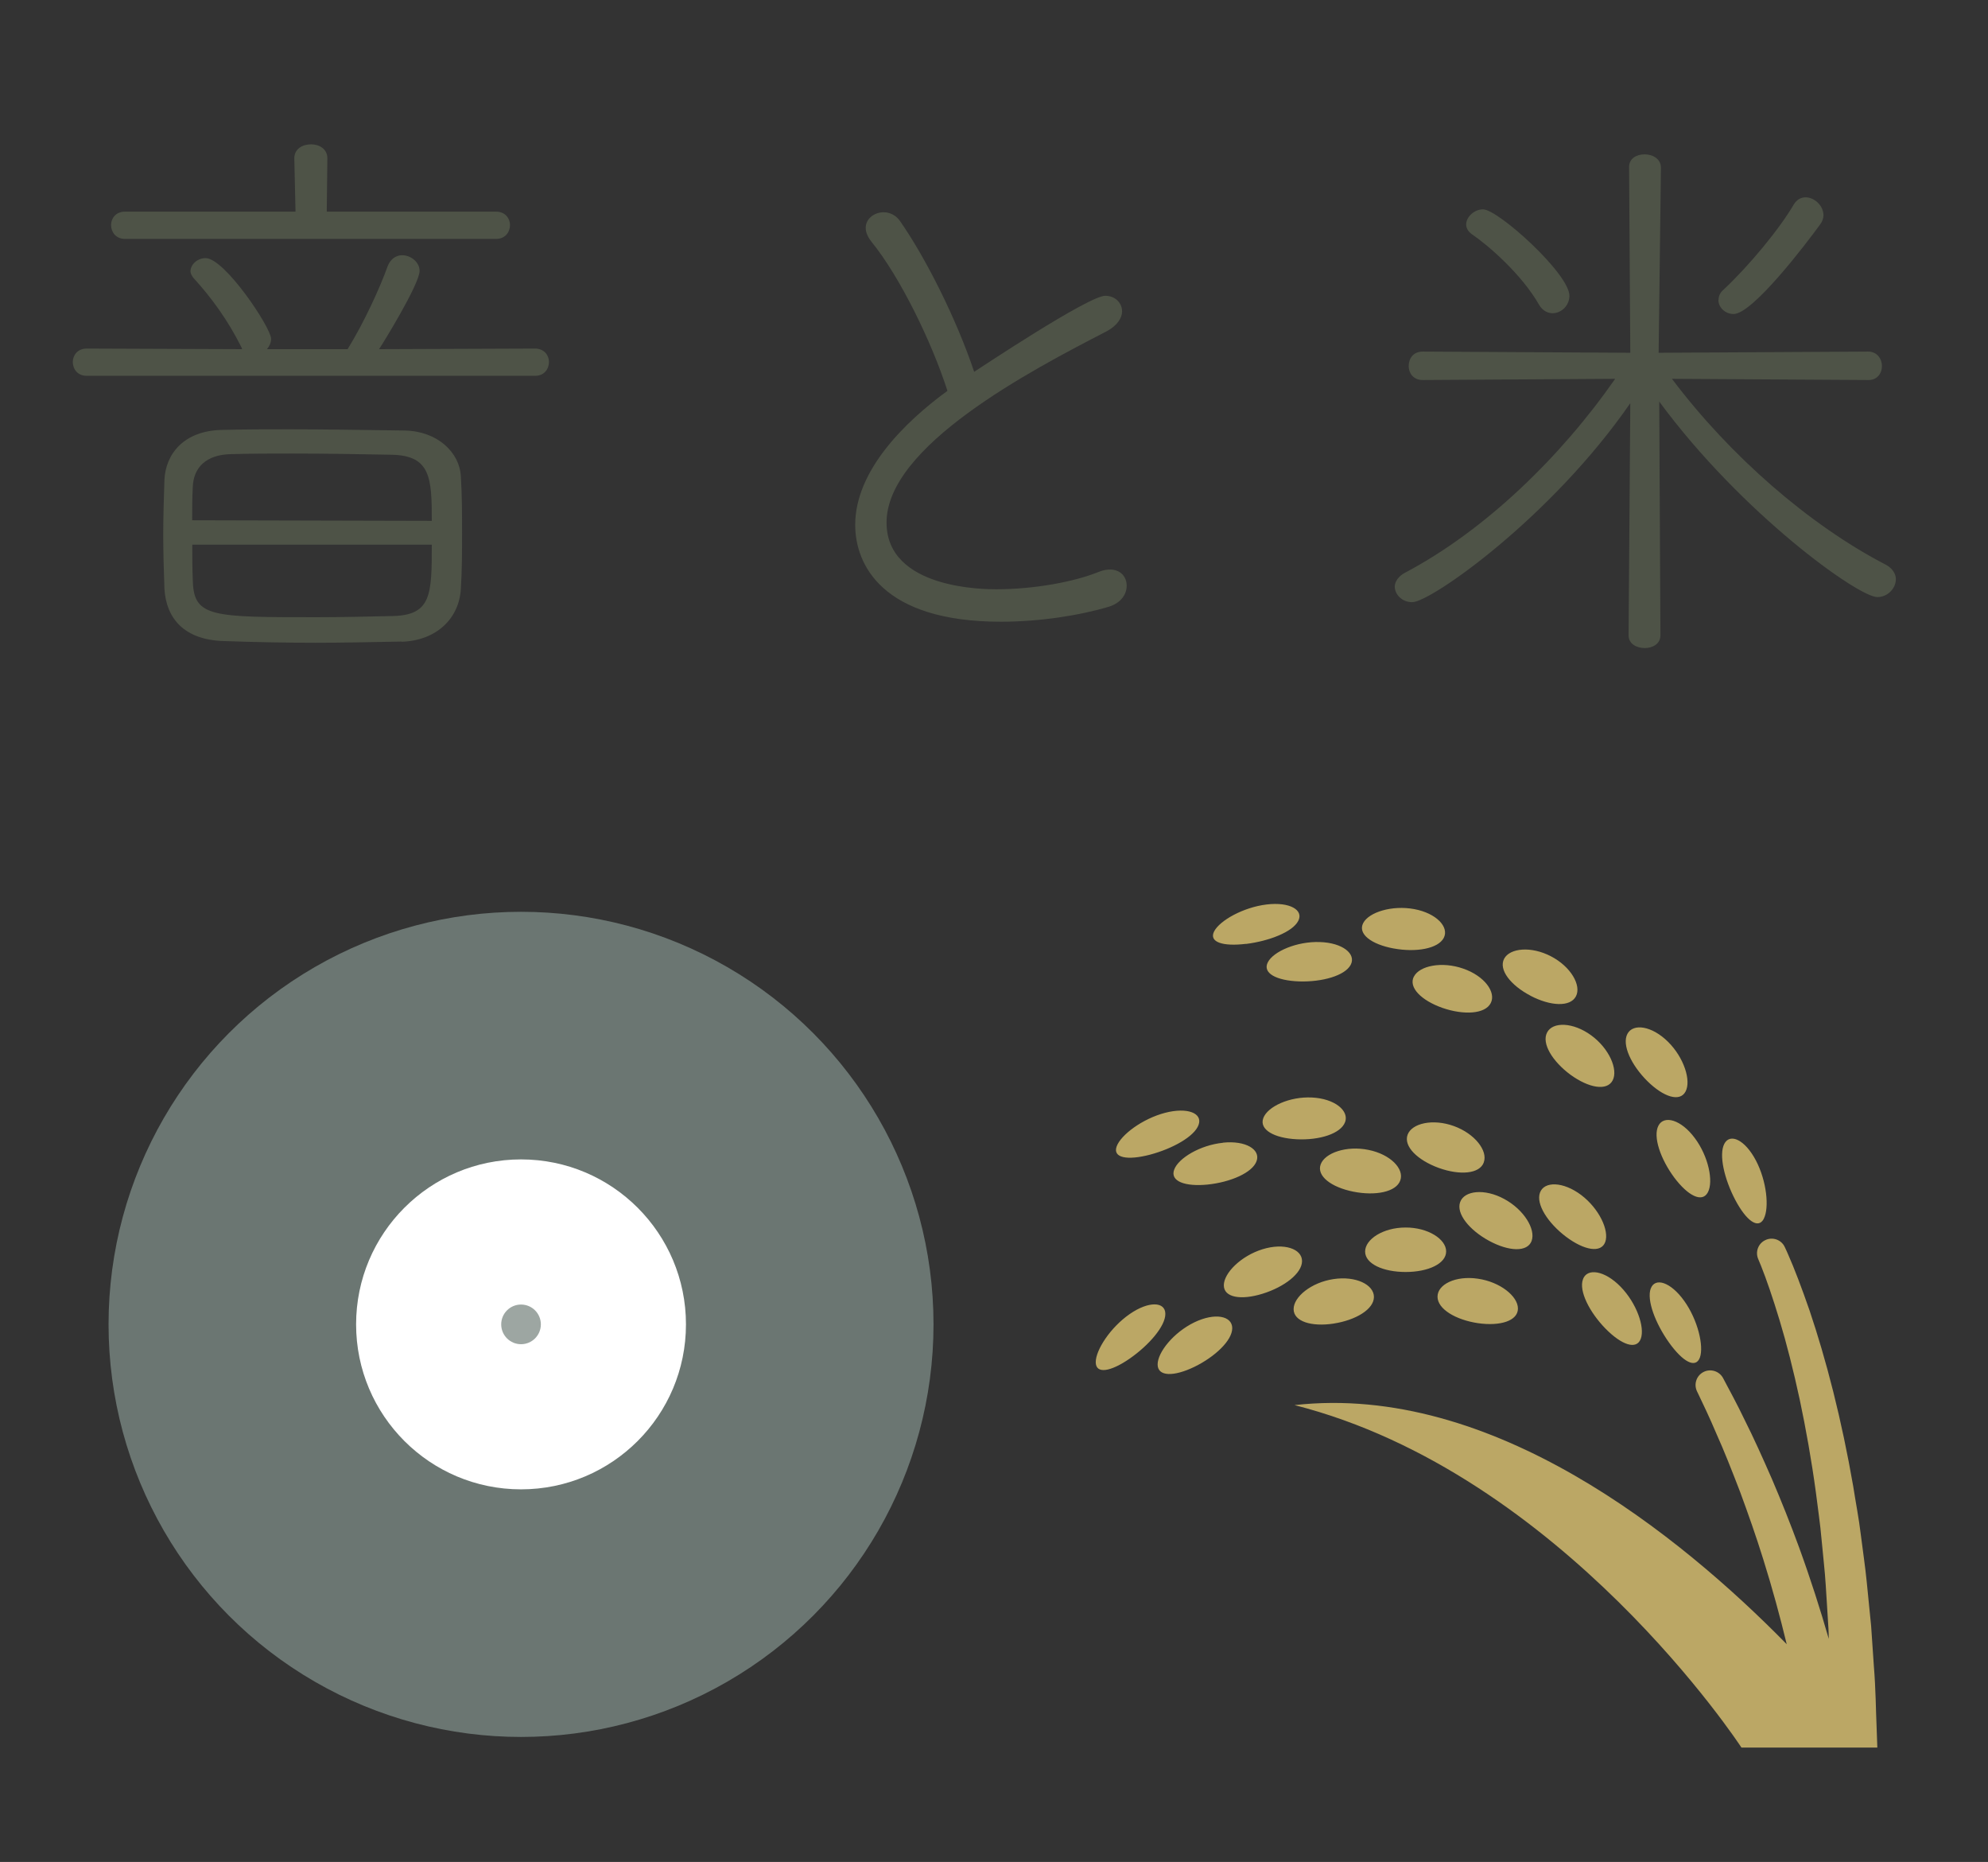 <?xml version="1.0" encoding="UTF-8"?>
<svg id="_レイヤー_1" xmlns="http://www.w3.org/2000/svg" version="1.1" viewBox="0 0 198.52 185.89">
  <rect x="0" y="0" width="198.52" height="185.89" fill="#333333" stroke="none"/>
  <!-- Generator: Adobe Illustrator 29.7.1, SVG Export Plug-In . SVG Version: 2.1.1 Build 8)  -->
  <defs>
    <style>
      .st0 {
        fill: #9da6a2;
      }

      .st1 {
        fill: #fff;
      }

      .st2 {
        fill: #6b7672;
      }

      .st3 {
        fill: #4e5347;
      }

      .st4 {
        fill: #bba765;
      }
    </style>
  </defs>
  <g id="layer1">
    <path class="st4" d="M187.47,174.47h-13.57s-17.88-27.4-44.63-34.19c19.75-2.21,38.5,13.02,49.15,23.87-.64-2.65-1.43-5.58-2.34-8.47-.72-2.32-1.53-4.61-2.32-6.75-.82-2.13-1.6-4.11-2.35-5.77-.71-1.68-1.37-3.05-1.83-4.01-.04-.09-.08-.17-.12-.25-.34-.71-.05-1.56.64-1.92.71-.37,1.59-.1,1.97.61.04.07.08.15.12.23.51.96,1.26,2.33,2.07,4.02.84,1.67,1.74,3.66,2.68,5.81.92,2.15,1.85,4.47,2.71,6.82,1.14,3.13,2.15,6.29,2.97,9.15,0-.34-.02-.66-.03-1.01-.09-1.37-.18-2.82-.27-4.31-.09-1.5-.28-3.03-.42-4.6-.13-1.57-.38-3.15-.57-4.73-.43-3.17-.99-6.31-1.61-9.24-.63-2.92-1.32-5.63-2.01-7.91-.69-2.28-1.34-4.16-1.85-5.43-.08-.19-.18-.44-.29-.7-.3-.71,0-1.53.69-1.87.73-.37,1.63-.06,1.97.69.13.28.26.55.34.75.59,1.33,1.33,3.26,2.14,5.6.79,2.34,1.61,5.1,2.36,8.09.75,2.99,1.43,6.2,1.99,9.43.25,1.62.57,3.23.76,4.84.2,1.6.44,3.17.59,4.7s.3,3.01.44,4.41c.1,1.41.19,2.73.27,3.96.2,2.45.2,4.5.27,5.94.05,1.43.08,2.25.08,2.25h0ZM124.42,94.24c2.32-.29,4.66-1.2,5.22-2.3.57-1.08-.84-1.92-3.16-1.64-2.32.28-4.66,1.59-5.23,2.67-.57,1.09.86,1.54,3.17,1.26h0ZM126.61,96.06c-.57,1.09.84,1.84,3.13,1.92,2.28.07,4.57-.57,5.14-1.66.57-1.08-.8-2.2-3.08-2.27-2.29-.08-4.63.93-5.19,2.01ZM139.17,94.69c2.22.41,4.43.03,5-1.05s-.73-2.47-2.95-2.88c-2.22-.41-4.52.31-5.09,1.39-.57,1.09.81,2.13,3.03,2.54h0ZM141.19,97.49c-.57,1.09.75,2.4,2.87,3.14,2.12.73,4.24.61,4.8-.48.57-1.08-.62-2.72-2.75-3.45-2.12-.74-4.36-.29-4.92.8h0ZM152.83,99.41c1.99,1.04,3.97,1.15,4.54.06.57-1.08-.5-2.96-2.48-3.99-1.98-1.04-4.12-.84-4.69.24-.57,1.09.65,2.65,2.64,3.69h0ZM154.49,103.08c-.57,1.09.54,2.89,2.34,4.22,1.82,1.32,3.64,1.65,4.21.56.56-1.08-.34-3.18-2.15-4.5s-3.84-1.37-4.4-.28h0ZM168.32,108.97c.57-1.08-.15-3.38-1.76-4.97-1.61-1.59-3.48-1.86-4.05-.78-.57,1.09.39,3.12,1.99,4.71,1.61,1.59,3.25,2.13,3.82,1.04h0ZM165.61,112.38c-.57,1.09.21,3.33,1.57,5.17,1.37,1.83,2.8,2.57,3.37,1.48.57-1.08.06-3.58-1.31-5.41-1.36-1.84-3.07-2.32-3.63-1.24h0ZM176.13,121.67c.56-1.08.3-3.75-.79-5.82s-2.58-2.75-3.15-1.66c-.57,1.09,0,3.53,1.09,5.6,1.09,2.06,2.28,2.97,2.85,1.89h0ZM114.83,115.28c2.26-.6,4.45-1.82,4.86-2.98.42-1.15-1.09-1.79-3.35-1.2-2.26.59-4.41,2.2-4.83,3.35-.42,1.15,1.06,1.42,3.32.83h0ZM122.12,114.09c-2.28.23-4.46,1.54-4.87,2.69-.42,1.15,1.08,1.71,3.36,1.48,2.27-.24,4.46-1.18,4.87-2.34.42-1.15-1.08-2.08-3.36-1.84h0ZM134.32,112.03c.42-1.15-1.05-2.35-3.31-2.46-2.25-.11-4.44.91-4.86,2.06-.42,1.15,1.09,2,3.35,2.11,2.26.11,4.4-.56,4.82-1.72h0ZM131.88,116.25c-.42,1.16,1.06,2.28,3.26,2.72s4.28.04,4.69-1.12c.42-1.15-.98-2.61-3.18-3.05-2.2-.45-4.35.3-4.77,1.45h0ZM148.17,116.04c.42-1.15-.89-2.86-2.99-3.62s-4.2-.28-4.62.87c-.42,1.16,1,2.54,3.11,3.31,2.11.76,4.09.6,4.5-.55h0ZM152.95,123.87c.41-1.15-.76-3.1-2.74-4.17-1.97-1.07-3.99-.84-4.4.31-.42,1.15.92,2.8,2.89,3.87,1.98,1.07,3.83,1.15,4.25,0h0ZM160.3,123.99c.41-1.15-.61-3.33-2.41-4.69-1.81-1.36-3.7-1.38-4.11-.23-.42,1.15.8,3.04,2.6,4.4,1.81,1.36,3.51,1.67,3.92.52h0ZM158.07,127.73c-.42,1.15.65,3.27,2.25,4.91,1.6,1.63,3.11,2.17,3.53,1.01.42-1.15-.42-3.55-2.02-5.19s-3.35-1.89-3.76-.74h0ZM164.84,128.64c-.42,1.16.47,3.49,1.83,5.4,1.36,1.9,2.65,2.64,3.08,1.49.41-1.15-.21-3.76-1.57-5.66-1.36-1.9-2.92-2.37-3.34-1.22h0ZM112.81,131.19c-1.92,1.33-3.39,3.58-3.39,4.8s1.48.97,3.4-.36c1.91-1.33,3.56-3.23,3.55-4.46,0-1.22-1.64-1.31-3.56.02h0ZM119.26,132.02c-2.06,1-3.66,2.98-3.66,4.2s1.6,1.24,3.67.24c2.05-1,3.78-2.63,3.78-3.86s-1.73-1.58-3.79-.58h0ZM130.02,125.9c0-1.22-1.79-1.85-3.95-1.18s-3.86,2.38-3.86,3.6,1.71,1.51,3.87.84c2.16-.67,3.94-2.03,3.94-3.26h0ZM133.17,132.14c2.22-.34,4.03-1.43,4.03-2.66s-1.82-2.12-4.04-1.78c-2.22.33-3.99,1.78-3.98,3,0,1.23,1.78,1.78,4,1.44h-.01ZM136.32,124.95c0,1.23,1.81,2.04,4.05,2.04s4.05-.83,4.04-2.06c0-1.22-1.82-2.39-4.05-2.38-2.24,0-4.04,1.17-4.04,2.4h0ZM147.59,132.1c2.22.32,3.99-.23,3.99-1.46s-1.78-2.66-4-2.98c-2.22-.33-4.04.57-4.03,1.8,0,1.23,1.82,2.31,4.04,2.64h0Z"/>
  </g>
  <g>
    <circle class="st2" cx="52.03" cy="132.22" r="41.19"/>
    <circle class="st1" cx="52.03" cy="132.22" r="16.47"/>
    <circle class="st0" cx="52.03" cy="132.22" r="1.98"/>
  </g>
  <g>
    <path class="st3" d="M8.66,37.52c-.93,0-1.39-.69-1.39-1.39,0-.64.46-1.33,1.39-1.33l15.52.06-.06-.17c-1.33-2.66-2.95-4.92-4.81-6.95-.17-.23-.29-.46-.29-.64,0-.7.7-1.33,1.51-1.33,1.91,0,6.54,6.95,6.54,8.05,0,.41-.17.75-.41,1.04h8.05c1.62-2.61,3.24-6.14,4-8.28.29-.75.87-1.1,1.45-1.1.87,0,1.74.7,1.74,1.56,0,1.33-3.76,7.41-4.05,7.82l15.58-.06c.93,0,1.39.7,1.39,1.33,0,.7-.46,1.39-1.39,1.39H8.66ZM12.48,23.85c-.93,0-1.39-.7-1.39-1.39,0-.64.46-1.33,1.39-1.33h17.03l-.12-5.33c0-.93.81-1.39,1.68-1.39.81,0,1.62.46,1.62,1.39l-.06,5.33h16.91c.93,0,1.39.7,1.39,1.33,0,.69-.46,1.39-1.39,1.39H12.48ZM40.11,64.05c-3.13.06-5.91.12-8.57.12-3.07,0-6.02-.06-9.21-.17-3.94-.12-5.73-2.26-5.91-5.21-.06-1.8-.12-3.59-.12-5.39s.06-3.65.12-5.5c.12-2.55,1.91-4.92,5.79-4.98,2.37-.06,4.52-.06,6.72-.06,3.48,0,6.95.06,11.47.12,3.3.06,5.5,2.2,5.62,4.58.12,1.85.12,3.76.12,5.62s0,3.71-.12,5.62c-.17,2.9-2.38,5.15-5.91,5.27ZM43.12,52c0-4.29-.12-6.49-3.94-6.6-3.3-.06-6.6-.12-9.96-.12-2.08,0-4.11,0-6.2.06-2.43.06-3.71,1.33-3.77,3.3-.06,1.1-.06,2.2-.06,3.3l23.92.06ZM19.2,54.38c0,1.22,0,2.49.06,3.71.12,3.53,2.03,3.53,12.34,3.53,2.55,0,5.1-.06,7.7-.12,3.77-.12,3.82-2.14,3.82-7.12h-23.92Z"/>
    <path class="st3" d="M87.03,24.14c-.41-.52-.58-.98-.58-1.39,0-.93.87-1.56,1.8-1.56.58,0,1.22.29,1.62.87,2.66,3.82,5.68,9.9,7.41,15.06.46-.29,11.41-7.59,13.09-7.59.98,0,1.68.7,1.68,1.56,0,.64-.46,1.39-1.51,1.97-7.65,3.94-22.01,11.47-22.01,19.11,0,6.66,9.85,6.66,10.95,6.66,3.82,0,7.82-.75,10.25-1.74.41-.17.81-.23,1.1-.23,1.1,0,1.68.75,1.68,1.62,0,.81-.52,1.68-1.74,2.08-2.9.87-6.89,1.51-10.83,1.51-11.87,0-14.54-5.73-14.54-9.67,0-5.39,4.92-10.25,9.21-13.38-1.56-4.87-4.75-11.41-7.59-14.89Z"/>
    <path class="st3" d="M162.8,40.25c-7.88,11.41-19.92,19.87-21.78,19.87-.99,0-1.74-.75-1.74-1.56,0-.46.35-1.04,1.04-1.39,7.99-4.23,15.52-11.53,20.97-19.35l-19.23.12c-.93,0-1.39-.7-1.39-1.39,0-.75.46-1.45,1.39-1.45l20.74.12-.12-18.54c0-.87.75-1.27,1.56-1.27s1.62.46,1.62,1.33l-.23,18.48,20.91-.12c.93,0,1.39.75,1.39,1.45s-.46,1.39-1.33,1.39l-19.64-.12c5.79,7.7,13.73,14.6,21.32,18.54.69.35,1.04.93,1.04,1.45,0,.93-.81,1.8-1.85,1.8-1.91,0-13.55-8.34-21.78-19.52l.12,23.34c0,.87-.81,1.27-1.56,1.27-.81,0-1.62-.41-1.62-1.27l.17-23.17ZM153.71,30.46c-1.74-3.07-5.1-5.97-6.72-7.07-.41-.29-.58-.64-.58-.98,0-.75.81-1.51,1.68-1.51,1.51,0,8.63,6.43,8.63,8.63,0,.98-.81,1.74-1.68,1.74-.46,0-.98-.23-1.33-.81ZM171.61,29.94c0-.29.12-.7.46-.98,2.55-2.38,5.62-6.08,7.07-8.57.29-.46.7-.69,1.16-.69.87,0,1.79.81,1.79,1.8,0,.29-.12.64-.35.93-1.39,1.91-6.72,8.92-8.63,8.92-.81,0-1.51-.64-1.51-1.39Z"/>
  </g>
</svg>